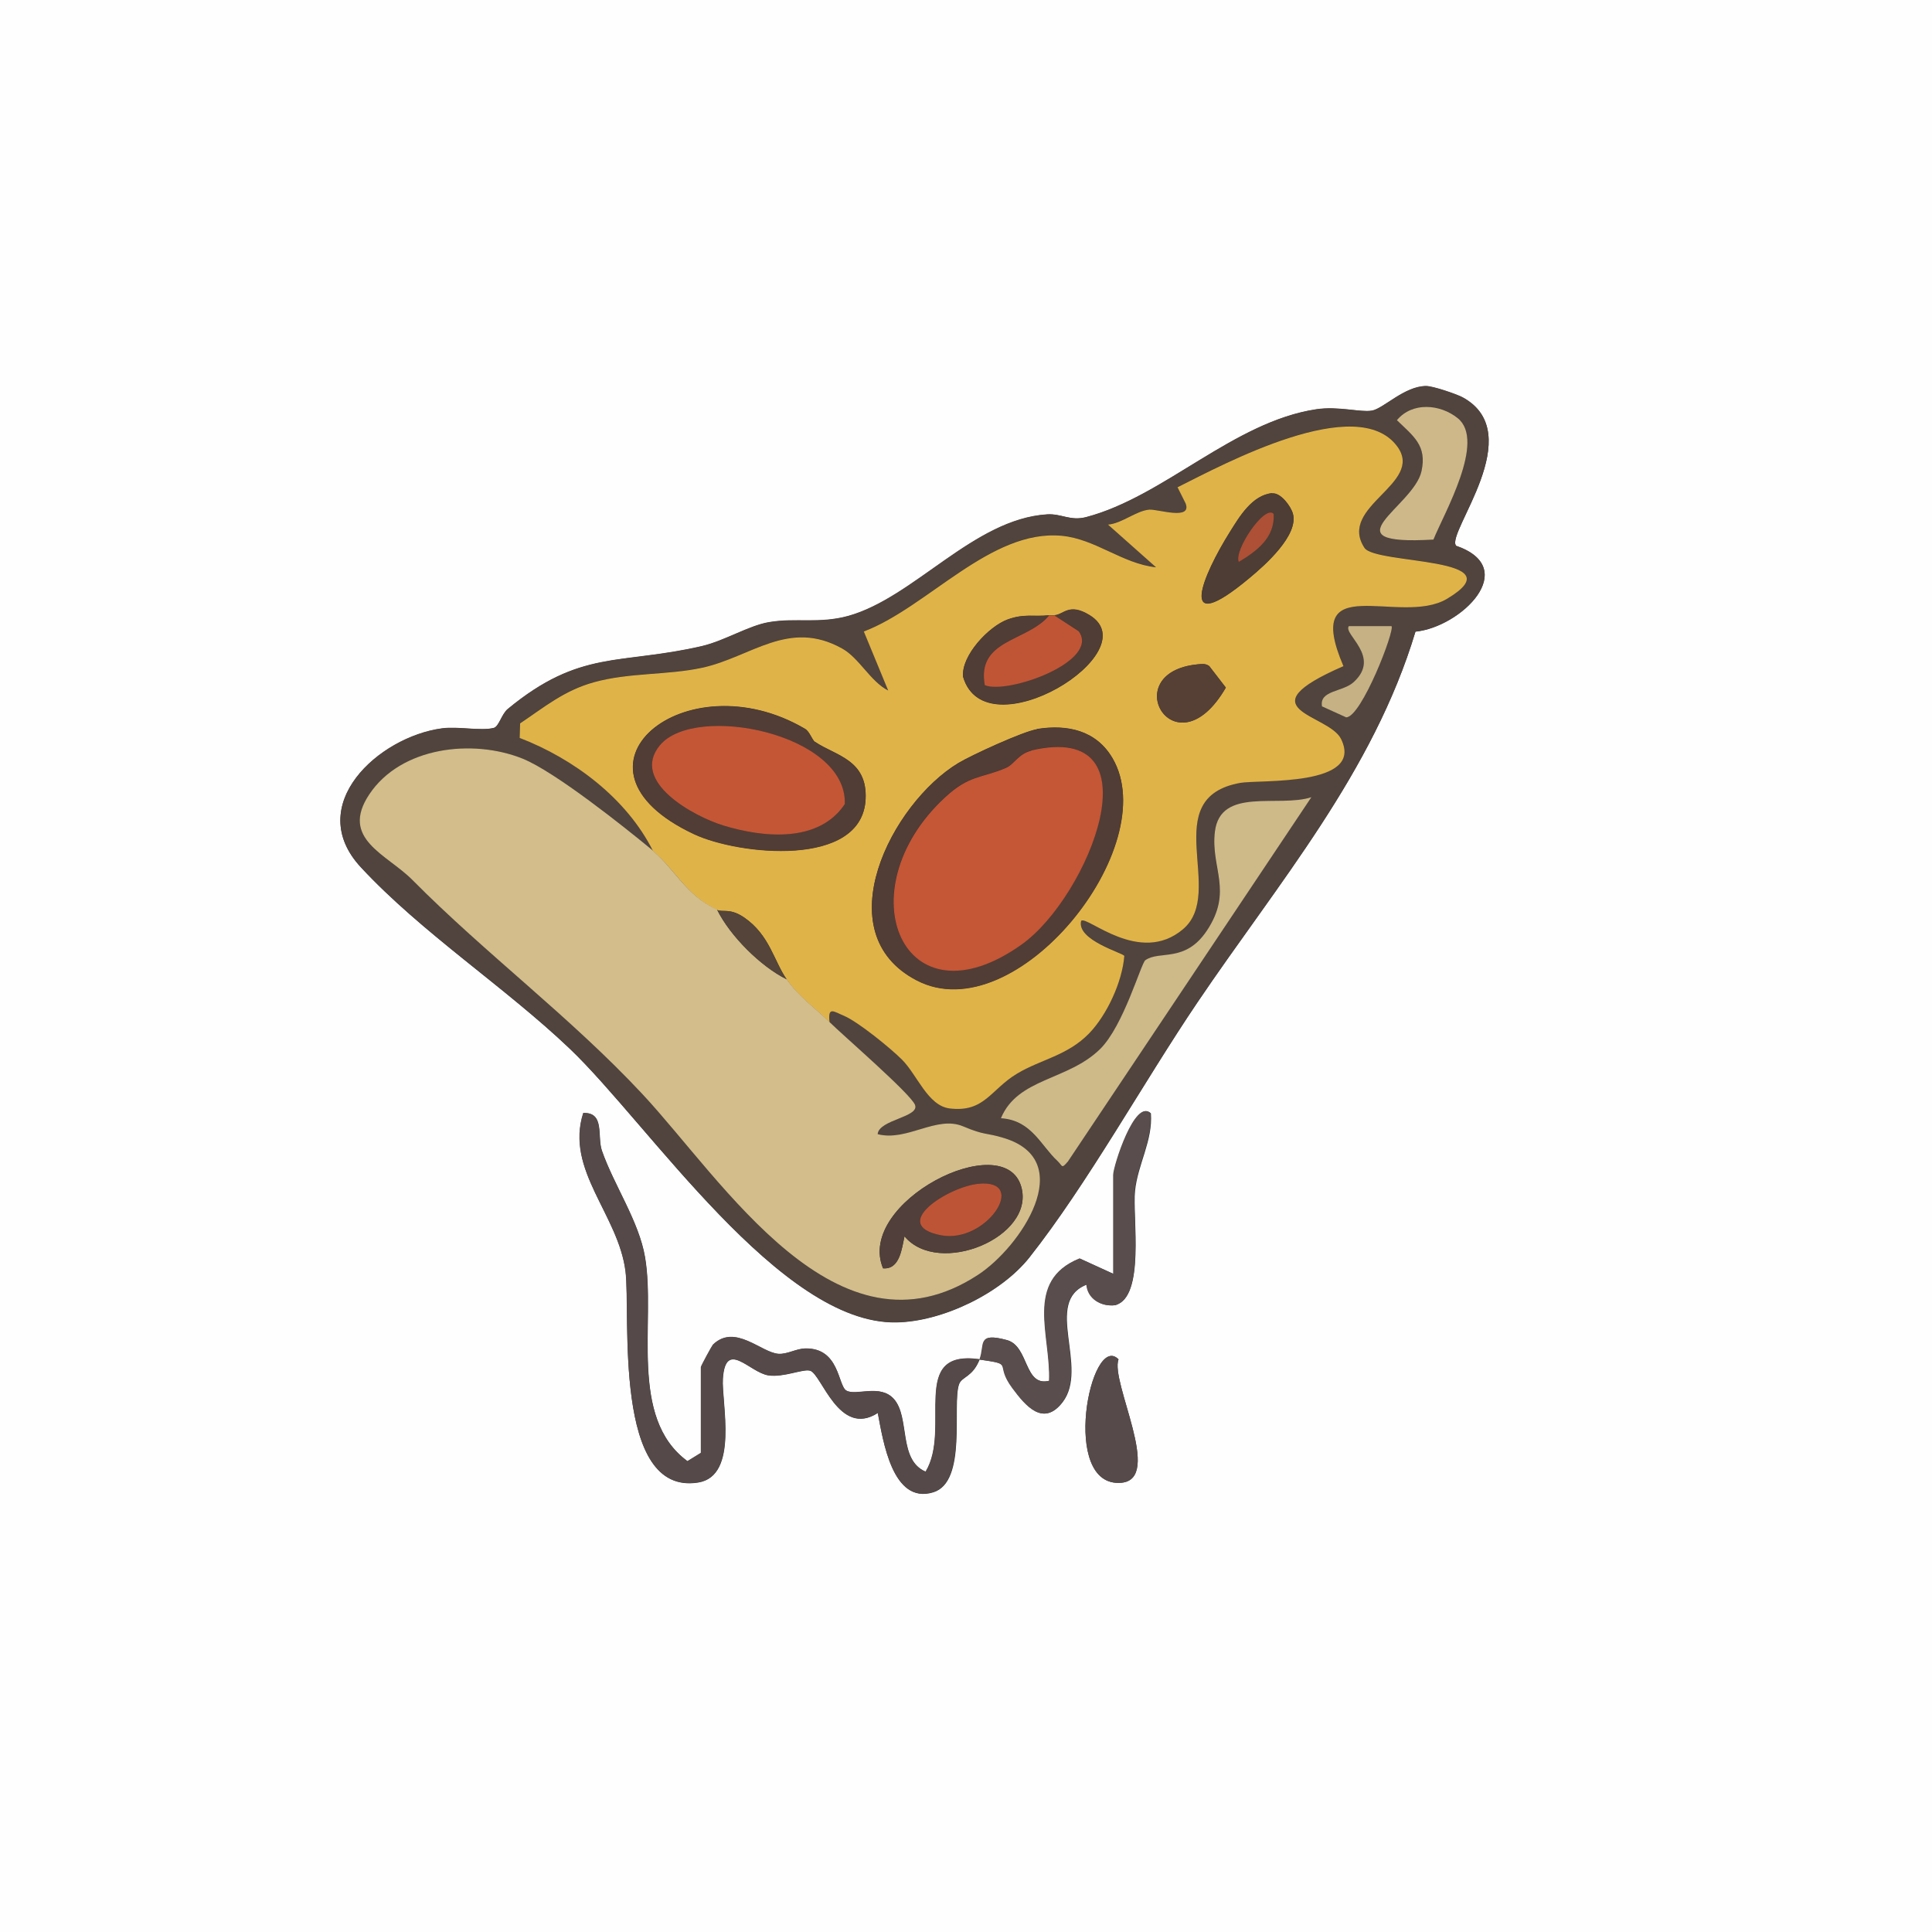 <?xml version="1.0" encoding="UTF-8"?>
<svg id="Layer_2" data-name="Layer 2" xmlns="http://www.w3.org/2000/svg" viewBox="0 0 86.4 86.4">
  <rect x="0" y="0" width="86.4" height="86.4" fill="#333333" stroke="none"/>
  <defs>
    <style>
      .cls-1 {
        fill: #503f3a;
      }

      .cls-2 {
        fill: #564035;
      }

      .cls-3 {
        fill: #c6b184;
      }

      .cls-4 {
        fill: #564b4a;
      }

      .cls-5 {
        fill: #c45636;
      }

      .cls-6 {
        fill: #544439;
      }

      .cls-7 {
        fill: #51443e;
      }

      .cls-8 {
        fill: #513d35;
      }

      .cls-9 {
        fill: #594e4d;
      }

      .cls-10 {
        fill: #ceb989;
      }

      .cls-11 {
        fill: #ceb889;
      }

      .cls-12 {
        fill: #fefefe;
      }

      .cls-13 {
        fill: #c05536;
      }

      .cls-14 {
        fill: #be5436;
      }

      .cls-15 {
        fill: #554a49;
      }

      .cls-16 {
        fill: #4d3d35;
      }

      .cls-17 {
        fill: #503d35;
      }

      .cls-18 {
        fill: #d2bd8b;
      }

      .cls-19 {
        fill: #ad5035;
      }

      .cls-20 {
        fill: #e0b348;
      }

      .cls-21 {
        fill: #c55636;
      }
    </style>
  </defs>
  <g id="Layer_1-2" data-name="Layer 1">
    <g>
      <path class="cls-12" d="M86.4,0v86.4H0V0h86.4ZM65.11,24.4c-.43-.59,3.28-5.01.29-6.63-.29-.15-1.32-.5-1.62-.5-.97,0-1.92,1.02-2.43,1.1s-1.5-.21-2.49-.06c-3.7.56-6.79,3.9-10.28,4.82-.72.19-1.11-.17-1.76-.12-3.28.22-5.93,3.72-8.88,4.54-1.31.37-2.33.08-3.55.28-.9.15-1.98.83-3,1.07-3.67.85-5.43.13-8.68,2.81-.28.23-.4.8-.63.85-.59.14-1.59-.08-2.32.02-2.83.38-6.19,3.44-3.62,6.21,2.73,2.94,6.44,5.35,9.35,8.12,3.54,3.38,9.41,12.32,14.59,12.23,2.05-.03,4.68-1.29,5.96-2.91,2.59-3.28,5.1-7.84,7.51-11.4,3.6-5.33,7.85-10.27,9.75-16.58,2.02-.2,4.74-2.83,1.81-3.84ZM43.8,60.79c-3.17-.44-1.23,3.1-2.4,5.03-1.24-.53-.69-2.43-1.42-3.25-.62-.7-1.7-.12-2.13-.38-.38-.23-.3-1.91-1.83-1.88-.41,0-.8.26-1.19.24-.77-.04-1.95-1.37-2.94-.41-.04.04-.54.96-.54,1.01v3.83l-.6.37c-2.66-1.95-1.41-6.25-1.9-9.12-.27-1.61-1.39-3.22-1.93-4.77-.22-.64.14-1.72-.83-1.68-.82,2.55,1.57,4.54,1.89,7.09.23,1.91-.59,10.05,3.25,9.43,1.83-.3,1.03-3.6,1.1-4.64.12-1.79,1.2-.27,2.04-.15.68.1,1.54-.3,1.86-.21.52.15,1.29,3.01,3.03,1.89.23,1.23.65,4.1,2.47,3.55,1.54-.46.84-3.91,1.16-4.83.12-.35.6-.31.92-1.11,1.62.23.64.15,1.48,1.28.6.81,1.38,1.73,2.23.63,1.2-1.56-.88-4.5,1.08-5.26.06.64.66.99,1.27.92,1.36-.35.77-3.98.89-5.11.12-1.19.8-2.25.71-3.47-.7-.69-1.67,2.38-1.67,2.75v4.43l-1.51-.69c-2.48,1.01-1.27,3.46-1.36,5.47-1.14.28-.9-1.54-1.89-1.82-1.36-.37-.96.21-1.22.86ZM50.02,60.79c-1.25-1.27-2.64,5.75.12,5.52,1.9-.16-.5-4.52-.12-5.52Z"/>
      <path class="cls-7" d="M65.11,24.4c2.93,1.01.22,3.64-1.81,3.84-1.89,6.31-6.15,11.25-9.75,16.58-2.4,3.56-4.92,8.12-7.51,11.4-1.28,1.62-3.91,2.88-5.96,2.91-5.18.09-11.05-8.85-14.59-12.23-2.9-2.78-6.62-5.18-9.35-8.12-2.58-2.77.79-5.83,3.62-6.21.73-.1,1.74.13,2.32-.02.23-.06.35-.62.63-.85,3.25-2.68,5.01-1.96,8.68-2.81,1.02-.24,2.1-.92,3-1.07,1.22-.21,2.23.08,3.55-.28,2.95-.83,5.6-4.33,8.88-4.54.65-.04,1.04.31,1.76.12,3.48-.92,6.58-4.26,10.28-4.82.99-.15,1.97.15,2.49.06s1.46-1.1,2.43-1.1c.3,0,1.33.35,1.62.5,2.99,1.61-.72,6.04-.29,6.63ZM64.1,24.13c.48-1.19,2.36-4.42,1.09-5.44-.78-.63-2.03-.73-2.72.09.74.72,1.34,1.14,1.1,2.28-.34,1.59-4.31,3.34.53,3.06ZM37.1,45.71c-.09-.74.2-.49.65-.29.63.27,2.07,1.44,2.59,1.96.68.68,1.15,2.06,2.13,2.18,1.56.19,1.83-.85,3.02-1.56,1.07-.64,2.25-.8,3.22-1.8.8-.83,1.47-2.31,1.57-3.46-.03-.14-2.15-.7-1.93-1.57.26-.25,2.72,1.94,4.56.37,1.94-1.65-1.19-5.87,2.56-6.54.86-.15,5.57.17,4.5-1.97-.56-1.12-4.39-1.29.11-3.25-1.88-4.41,2.53-1.75,4.63-3.01,3.17-1.89-3.19-1.52-3.69-2.28-1.22-1.85,2.69-2.85,1.47-4.53-1.79-2.45-7.79.8-9.83,1.82l.36.72c.3.79-1.26.25-1.62.28-.59.05-1.23.62-1.85.67l2.15,1.91c-1.49-.16-2.72-1.26-4.22-1.41-3.17-.31-6,3.2-8.85,4.28l1.09,2.64c-.81-.42-1.29-1.45-2.06-1.88-2.39-1.33-4.06.39-6.25.86-1.57.34-3.26.22-4.85.65-1.33.36-2.2,1.1-3.3,1.84l-.02.65c2.42.93,4.78,2.7,5.96,5.05-1.28-1.07-4.37-3.53-5.82-4.11-2.23-.9-5.45-.54-6.87,1.6-1.32,1.99.79,2.67,1.93,3.82,3.29,3.32,7.07,6.13,10.29,9.58,3.62,3.89,8.72,12.2,15.01,8.08,1.9-1.24,4.48-5.08,1.18-6.11-.86-.27-.82-.1-1.85-.53-1.19-.5-2.51.69-3.82.35.05-.65,1.89-.76,1.67-1.31-.2-.5-3.19-3.08-3.83-3.71ZM62.23,28h-1.91c-.26.36,1.46,1.36.22,2.5-.48.44-1.55.36-1.42,1.09l1.08.49c.68.01,2.18-3.9,2.03-4.08ZM58.64,35.66c-1.46.49-4.07-.47-4.32,1.54-.2,1.63.84,2.63-.36,4.43-.96,1.45-2.11.87-2.75,1.32-.18.13-.96,2.92-2.02,3.97-1.43,1.42-3.69,1.29-4.44,3.1,1.37.07,1.79,1.22,2.53,1.91.24.22.17.37.47.02l10.88-16.28Z"/>
      <path class="cls-15" d="M43.8,60.79c-.32.81-.8.76-.92,1.11-.32.92.37,4.37-1.16,4.83-1.82.55-2.23-2.33-2.47-3.55-1.74,1.12-2.51-1.74-3.03-1.89-.32-.09-1.18.31-1.86.21-.84-.12-1.92-1.64-2.04.15-.07,1.04.73,4.35-1.1,4.64-3.83.62-3.01-7.52-3.25-9.43-.31-2.55-2.71-4.54-1.89-7.09.97-.04.61,1.04.83,1.68.54,1.55,1.66,3.16,1.93,4.77.49,2.87-.76,7.17,1.9,9.12l.6-.37v-3.83c0-.06.5-.97.54-1.01.99-.96,2.17.37,2.94.41.4.02.79-.23,1.19-.24,1.53-.03,1.45,1.65,1.83,1.88.43.26,1.51-.31,2.13.38.72.81.18,2.72,1.42,3.25,1.17-1.93-.77-5.47,2.4-5.03Z"/>
      <path class="cls-9" d="M43.8,60.79c.25-.65-.14-1.23,1.22-.86.99.27.75,2.1,1.89,1.82.09-2.01-1.12-4.47,1.36-5.47l1.51.69v-4.43c0-.38.97-3.44,1.67-2.75.09,1.23-.6,2.28-.71,3.47s.48,4.77-.89,5.11c-.61.07-1.22-.28-1.27-.92-1.96.76.12,3.7-1.08,5.26-.85,1.1-1.63.18-2.23-.63-.84-1.13.15-1.05-1.48-1.28Z"/>
      <path class="cls-4" d="M50.02,60.79c-.38,1,2.02,5.36.12,5.52-2.76.23-1.37-6.79-.12-5.52Z"/>
      <path class="cls-20" d="M29.2,38.05c-1.18-2.35-3.54-4.12-5.96-5.05l.02-.65c1.1-.74,1.97-1.47,3.3-1.84,1.59-.44,3.28-.31,4.85-.65,2.19-.48,3.86-2.19,6.25-.86.77.43,1.26,1.47,2.06,1.88l-1.09-2.64c2.85-1.08,5.67-4.58,8.85-4.28,1.5.14,2.72,1.25,4.22,1.41l-2.15-1.91c.62-.05,1.26-.62,1.85-.67.36-.03,1.92.5,1.62-.28l-.36-.72c2.04-1.02,8.04-4.27,9.83-1.82,1.22,1.67-2.69,2.67-1.47,4.53.5.76,6.87.38,3.69,2.28-2.1,1.25-6.52-1.4-4.63,3.01-4.5,1.96-.67,2.13-.11,3.25,1.07,2.15-3.64,1.82-4.5,1.97-3.75.67-.62,4.89-2.56,6.54s-4.3-.62-4.56-.37c-.22.87,1.9,1.44,1.93,1.57-.09,1.15-.77,2.63-1.57,3.46-.97,1-2.15,1.16-3.22,1.8-1.19.71-1.46,1.75-3.02,1.56-.98-.12-1.45-1.5-2.13-2.18-.52-.52-1.96-1.69-2.59-1.96-.46-.19-.74-.45-.65.29-.67-.67-1.33-1.08-1.91-1.91s-.76-1.98-1.9-2.77c-.64-.44-.96-.23-1.21-.34-1.4-.65-1.86-1.79-2.87-2.63ZM56.89,22.06c-.89.08-1.46,1.05-1.88,1.72-1.22,1.94-2.46,4.85.87,2.07.69-.57,2.2-1.91,1.94-2.87-.09-.33-.54-.95-.93-.91ZM47.15,27.52c-.08,0-.16,0-.24,0-.67.07-1.1-.09-1.85.19-.84.3-2.08,1.61-1.99,2.56,1,3.41,8.35-1.12,5.65-2.76-.92-.56-1.15-.01-1.57.01ZM53.56,29.71c-3.68.36-1,4.94,1.26,1.04l-.74-.96c-.17-.12-.33-.09-.52-.08ZM36.46,33.19c-.16-.11-.24-.47-.46-.6-5.36-3.15-11.3,1.75-4.96,4.71,1.99.93,7.51,1.53,7.67-1.56.09-1.78-1.35-1.95-2.25-2.56ZM46.37,32.61c-.62.1-2.91,1.15-3.51,1.51-2.99,1.8-5.96,7.6-1.86,9.72,4.43,2.3,11.06-6,8.75-9.94-.73-1.24-2.02-1.52-3.38-1.3Z"/>
      <path class="cls-18" d="M29.2,38.05c1.01.85,1.47,1.98,2.87,2.63.58,1.17,1.94,2.53,3.11,3.11.59.83,1.24,1.25,1.91,1.91.64.63,3.63,3.21,3.83,3.71.22.55-1.62.66-1.67,1.31,1.31.34,2.63-.85,3.82-.35,1.02.43.98.26,1.85.53,3.3,1.03.72,4.87-1.18,6.11-6.29,4.12-11.39-4.2-15.01-8.08-3.22-3.45-7-6.26-10.29-9.58-1.14-1.15-3.25-1.83-1.93-3.82,1.42-2.14,4.64-2.5,6.87-1.6,1.45.59,4.54,3.05,5.82,4.11ZM40.45,55.29c1.53,1.83,5.86.03,5.22-2.22-.76-2.67-7.41.7-6.18,3.65.76.06.84-.91.96-1.43Z"/>
      <path class="cls-10" d="M58.64,35.66l-10.88,16.28c-.3.35-.23.21-.47-.02-.74-.68-1.16-1.83-2.53-1.91.75-1.81,3-1.68,4.44-3.1,1.05-1.04,1.83-3.84,2.02-3.97.64-.45,1.78.13,2.75-1.32,1.19-1.79.16-2.8.36-4.43.25-2.01,2.86-1.06,4.32-1.54Z"/>
      <path class="cls-11" d="M64.1,24.13c-4.84.28-.87-1.47-.53-3.06.25-1.15-.36-1.56-1.1-2.28.69-.83,1.94-.72,2.72-.09,1.27,1.02-.61,4.25-1.09,5.44Z"/>
      <path class="cls-3" d="M62.23,28c.16.18-1.35,4.09-2.03,4.08l-1.08-.49c-.13-.73.94-.64,1.42-1.09,1.24-1.14-.49-2.14-.22-2.5h1.91Z"/>
      <path class="cls-8" d="M46.37,32.61c1.36-.22,2.65.05,3.38,1.3,2.32,3.94-4.32,12.24-8.75,9.94-4.1-2.12-1.13-7.92,1.86-9.72.6-.36,2.89-1.41,3.51-1.51ZM46.12,33.56c-.59.14-.78.62-1.14.77-1.12.48-1.63.3-2.74,1.33-4.48,4.17-1.87,10.36,3.45,6.56,2.98-2.13,6.18-10.02.42-8.67Z"/>
      <path class="cls-8" d="M36.46,33.19c.89.61,2.34.78,2.25,2.56-.16,3.09-5.69,2.49-7.67,1.56-6.33-2.97-.4-7.86,4.96-4.71.22.13.31.49.46.6ZM29.51,33.33c-1.35,1.63,1.53,3.2,2.85,3.59,1.78.54,4.25.78,5.42-.96.11-3.15-6.7-4.53-8.27-2.63Z"/>
      <path class="cls-17" d="M46.91,27.52c-.98,1.19-3.25,1.05-2.87,3.11,1.02.43,5.18-1.05,4.2-2.41l-1.09-.71c.43-.03.65-.57,1.57-.01,2.7,1.63-4.65,6.17-5.65,2.76-.09-.94,1.15-2.25,1.99-2.56.75-.27,1.18-.11,1.85-.19Z"/>
      <path class="cls-16" d="M56.89,22.06c.39-.04.84.58.93.91.26.96-1.25,2.3-1.94,2.87-3.33,2.78-2.09-.13-.87-2.07.42-.67.99-1.63,1.88-1.72ZM56.96,22.98c-.4-.45-1.8,1.65-1.56,2.15.81-.49,1.62-1.08,1.56-2.15Z"/>
      <path class="cls-13" d="M47.15,27.52l1.09.71c.98,1.35-3.19,2.84-4.2,2.41-.37-2.06,1.89-1.93,2.87-3.11.08,0,.16,0,.24,0Z"/>
      <path class="cls-2" d="M53.56,29.71c.19-.02.36-.05.52.08l.74.96c-2.26,3.9-4.94-.68-1.26-1.04Z"/>
      <path class="cls-6" d="M35.18,43.8c-1.17-.58-2.53-1.94-3.11-3.11.25.12.57-.1,1.21.34,1.14.79,1.3,1.91,1.9,2.77Z"/>
      <path class="cls-1" d="M40.45,55.29c-.12.52-.2,1.5-.96,1.43-1.23-2.95,5.42-6.32,6.18-3.65.64,2.25-3.69,4.05-5.22,2.22ZM43.75,52.94c-1.36.14-4.02,1.84-1.68,2.3,2.05.4,3.97-2.53,1.68-2.3Z"/>
      <path class="cls-21" d="M46.12,33.56c5.76-1.35,2.56,6.54-.42,8.67-5.32,3.8-7.93-2.4-3.45-6.56,1.11-1.03,1.62-.85,2.74-1.33.36-.15.55-.63,1.14-.77Z"/>
      <path class="cls-5" d="M29.51,33.33c1.57-1.9,8.39-.52,8.27,2.63-1.17,1.75-3.64,1.5-5.42.96-1.32-.4-4.2-1.96-2.85-3.59Z"/>
      <path class="cls-19" d="M56.96,22.98c.06,1.07-.75,1.66-1.56,2.15-.24-.5,1.16-2.59,1.56-2.15Z"/>
      <path class="cls-14" d="M43.75,52.94c2.29-.23.36,2.7-1.68,2.3-2.33-.46.32-2.16,1.68-2.3Z"/>
    </g>
  </g>
</svg>